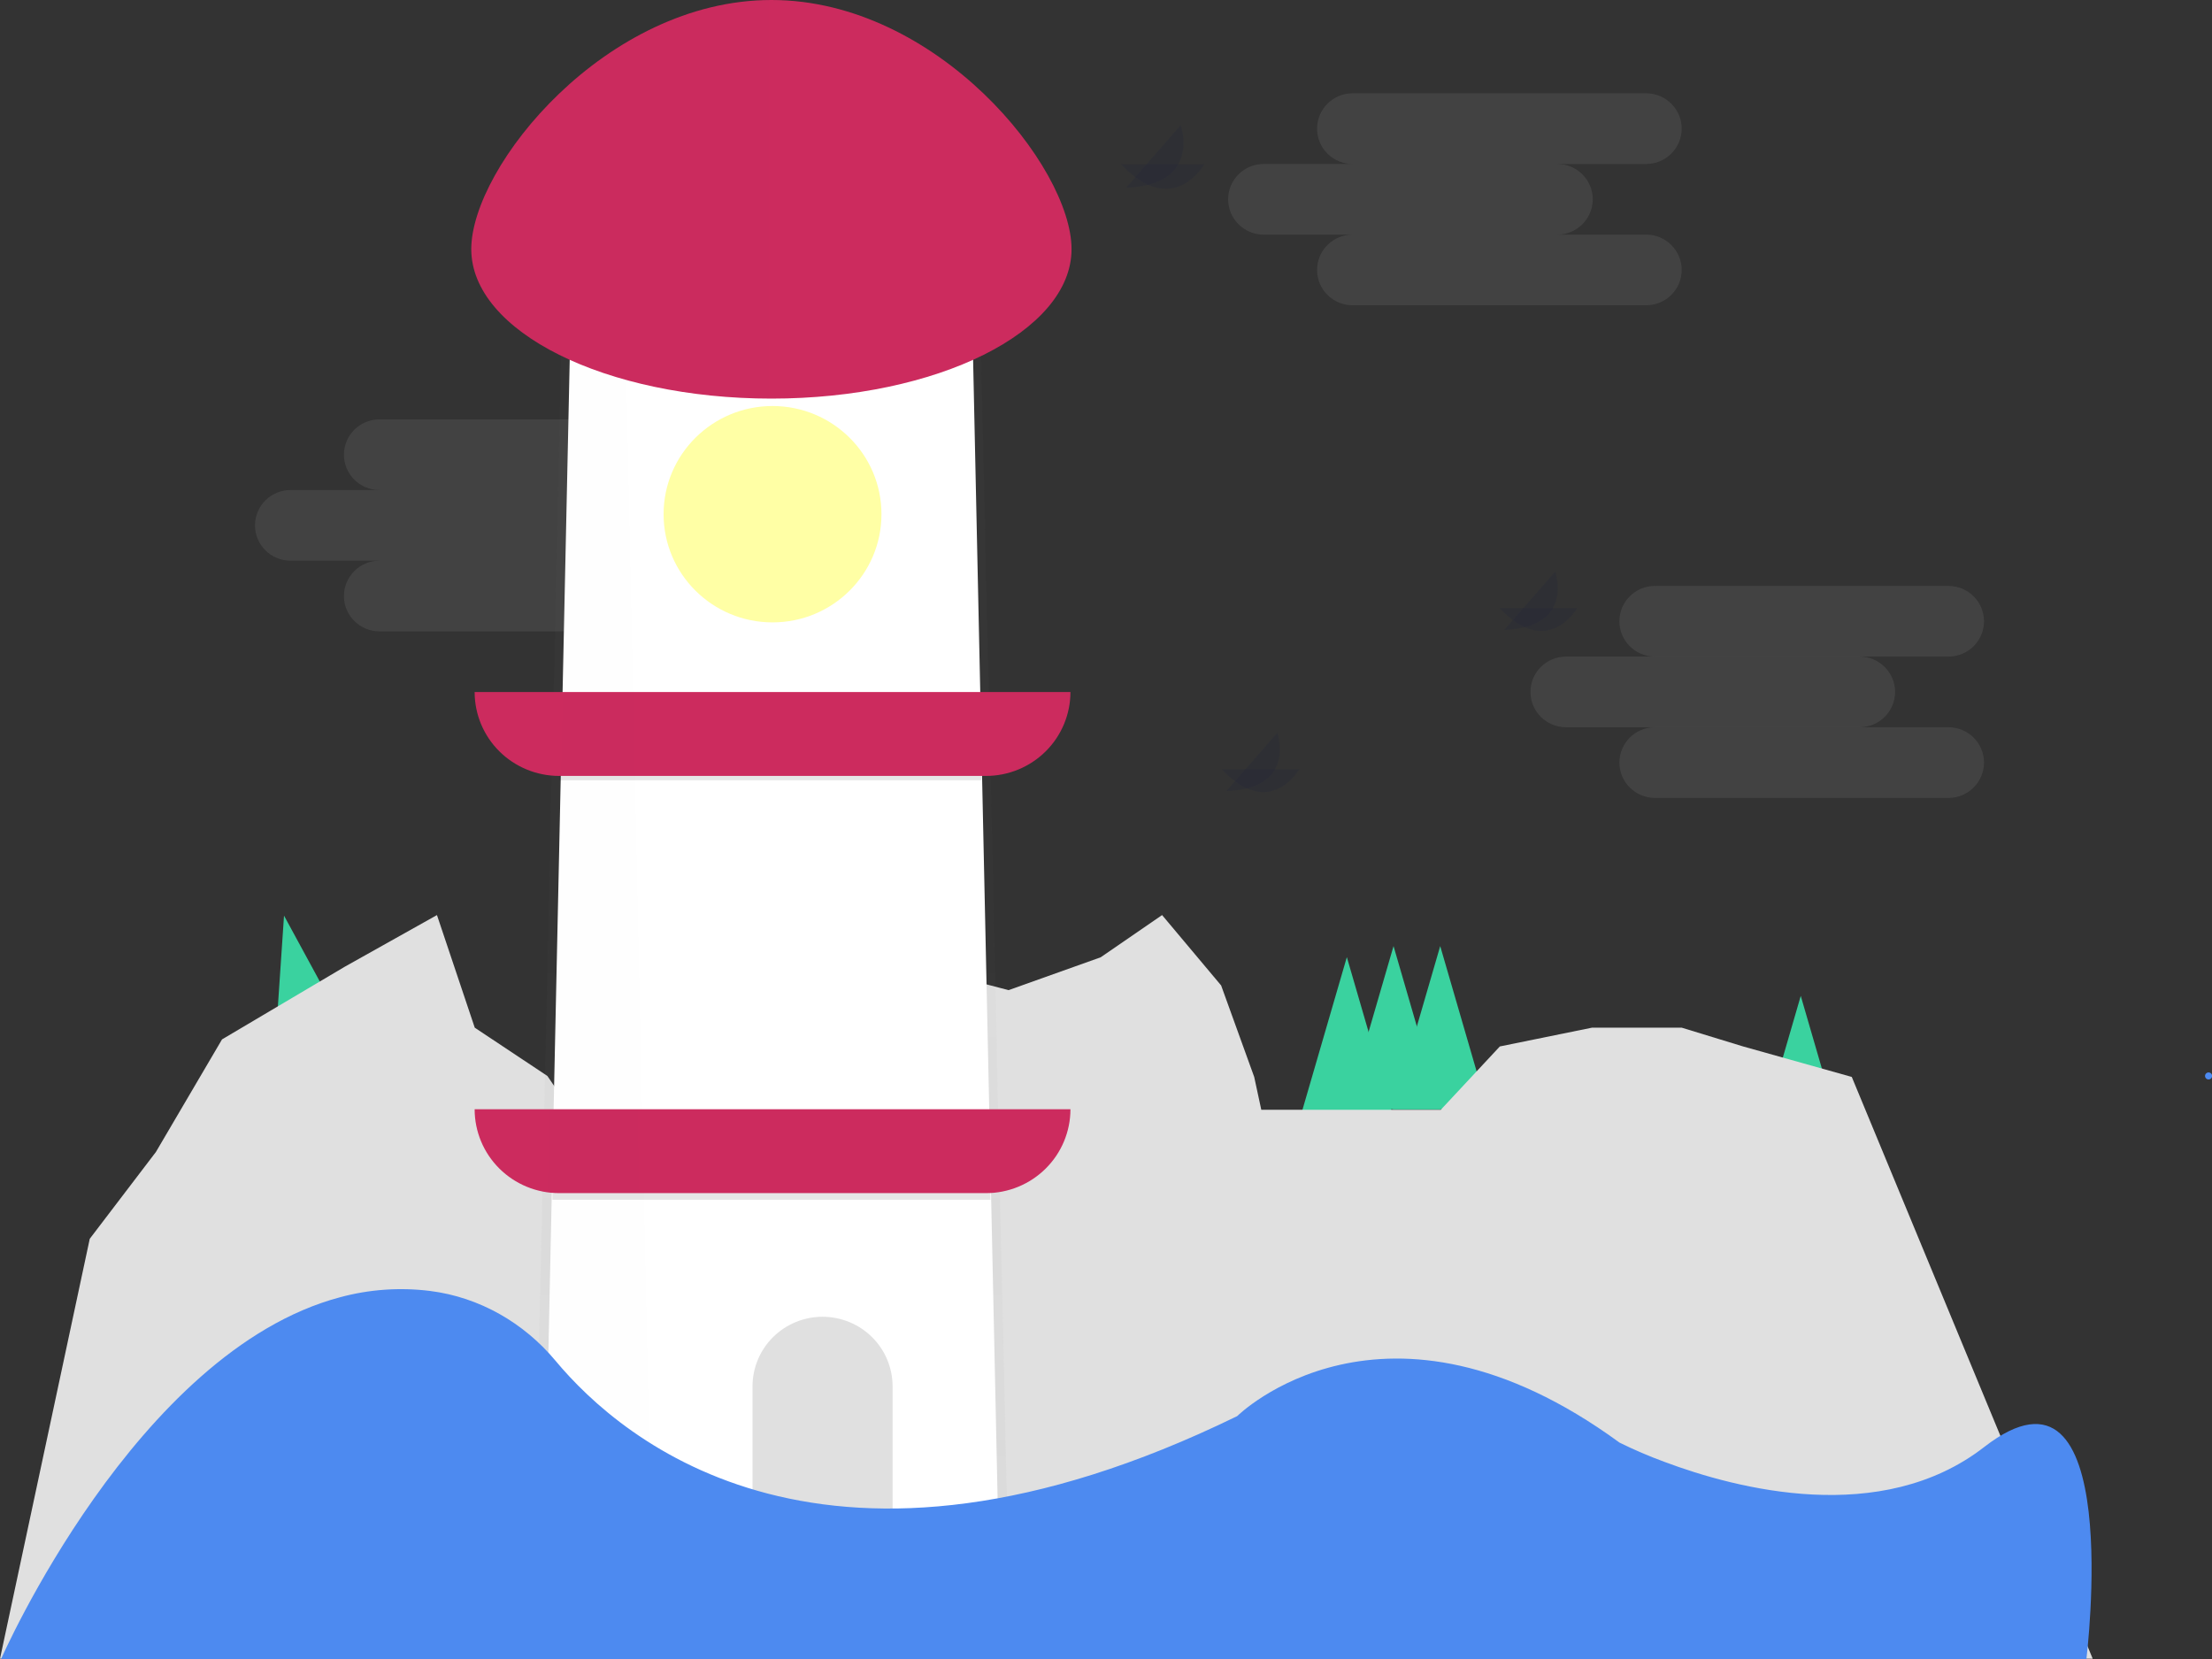 <svg width="200" height="150" viewBox="0 0 200 150" fill="none" xmlns="http://www.w3.org/2000/svg">
<rect x="0" y="0" width="200" height="150" fill="#333333" stroke="none"/>
<g clip-path="url(#clip0)">
<path d="M121.776 86.54L123.92 93.915L126.064 101.29H121.776H117.487L119.631 93.915L121.776 86.54Z" fill="#3AD29F"/>
<path d="M125.998 85.541L128.14 92.916L130.284 100.293H125.998H121.709L123.853 92.916L125.998 85.541Z" fill="#3AD29F"/>
<path d="M130.218 85.541L132.362 92.916L134.506 100.293H130.218H125.929L128.073 92.916L130.218 85.541Z" fill="#3AD29F"/>
<path d="M162.817 90.044L164.961 97.419L167.106 104.796H162.817H158.529L160.673 97.419L162.817 90.044Z" fill="#3AD29F"/>
<path d="M25.68 82.788L29.352 89.544L33.023 96.299L28.835 97.202L24.645 98.108L25.162 90.447L25.68 82.788Z" fill="#3AD29F"/>
<path d="M0 149.972L8.115 112.007L14.095 104.159L20.075 93.978L31.18 87.403L39.508 82.737L42.925 92.918L49.49 97.283L53.603 103.311L60.01 101.19L68.125 94.615L74.319 92.918L83.074 87.403L91.19 89.525L99.518 86.555L105.071 82.737L110.41 89.1L113.4 97.372L114.04 100.341H121.729H130.271L135.61 94.615L143.939 92.918H152.054L157.606 94.615L167.43 97.372L189.213 149.972H0Z" fill="#E0E0E0"/>
<g opacity="0.3">
<path opacity="0.3" d="M60.847 37.919H34.315C32.538 37.919 31.098 39.349 31.098 41.113C31.098 42.877 32.538 44.307 34.315 44.307H60.847C62.623 44.307 64.063 42.877 64.063 41.113C64.063 39.349 62.623 37.919 60.847 37.919Z" fill="#E0E0E0"/>
<path opacity="0.3" d="M52.807 44.307H26.274C24.498 44.307 23.058 45.737 23.058 47.502C23.058 49.266 24.498 50.696 26.274 50.696H52.807C54.583 50.696 56.023 49.266 56.023 47.502C56.023 45.737 54.583 44.307 52.807 44.307Z" fill="#E0E0E0"/>
<path opacity="0.3" d="M60.847 50.696H34.315C32.538 50.696 31.098 52.126 31.098 53.89C31.098 55.654 32.538 57.084 34.315 57.084H60.847C62.623 57.084 64.063 55.654 64.063 53.89C64.063 52.126 62.623 50.696 60.847 50.696Z" fill="#E0E0E0"/>
</g>
<g opacity="0.5">
<path opacity="0.5" d="M91.19 142.615H48.264L50.778 30.421H88.676L91.19 142.615Z" fill="url(#paint0_linear)"/>
</g>
<path d="M90.353 142.615H49.146L51.557 30.421H87.939L90.353 142.615Z" fill="white"/>
<g opacity="0.05">
<path opacity="0.05" d="M58.996 142.615H49.146L51.557 30.421H56.582L58.996 142.615Z" fill="black"/>
</g>
<path d="M42.915 100.293H96.785C96.785 102.305 95.98 104.235 94.547 105.657C93.115 107.08 91.172 107.879 89.146 107.879H50.554C48.528 107.879 46.585 107.08 45.152 105.657C43.719 104.235 42.915 102.305 42.915 100.293V100.293Z" fill="#CC2B5E"/>
<path d="M42.915 62.569H96.785C96.785 64.581 95.98 66.511 94.547 67.934C93.115 69.356 91.172 70.156 89.146 70.156H50.554C48.528 70.156 46.585 69.356 45.152 67.934C43.719 66.511 42.915 64.581 42.915 62.569V62.569Z" fill="#CC2B5E"/>
<path d="M69.849 56.274C75.288 56.274 79.698 51.894 79.698 46.492C79.698 41.09 75.288 36.71 69.849 36.71C64.409 36.71 59.999 41.09 59.999 46.492C59.999 51.894 64.409 56.274 69.849 56.274Z" fill="#FFFFA5"/>
<path opacity="0.1" d="M89.547 107.877H49.949V108.475H89.547V107.877Z" fill="black"/>
<path opacity="0.1" d="M88.744 70.147H50.554V70.546H88.744V70.147Z" fill="black"/>
<path d="M80.704 142.615H68.04V125.346C68.04 123.678 68.707 122.078 69.894 120.899C71.082 119.72 72.692 119.057 74.372 119.057V119.057C76.051 119.058 77.661 119.72 78.849 120.9C80.036 122.079 80.703 123.678 80.704 125.346V142.615Z" fill="#E0E0E0"/>
<path d="M188.643 150H0.098C0.098 150 12.271 122.215 30.723 117.299C33.382 116.575 36.16 116.38 38.895 116.724C43.346 117.286 47.372 119.604 50.231 123.038C56.279 130.3 74.801 146.125 111.86 128.041C111.86 128.041 125.126 114.866 146.433 130.436C147.753 131.088 149.108 131.669 150.491 132.175C157.028 134.629 170.104 138.048 179.4 130.835C192.263 120.853 188.643 150 188.643 150Z" fill="#4D8AF0"/>
<g opacity="0.3">
<path opacity="0.3" d="M148.833 8.437H122.301C120.525 8.437 119.085 9.867 119.085 11.632C119.085 13.396 120.525 14.826 122.301 14.826H148.833C150.61 14.826 152.05 13.396 152.05 11.632C152.05 9.867 150.61 8.437 148.833 8.437Z" fill="#E0E0E0"/>
<path opacity="0.3" d="M140.793 14.826H114.26C112.484 14.826 111.044 16.256 111.044 18.02C111.044 19.784 112.484 21.214 114.26 21.214H140.793C142.569 21.214 144.009 19.784 144.009 18.02C144.009 16.256 142.569 14.826 140.793 14.826Z" fill="#E0E0E0"/>
<path opacity="0.3" d="M148.833 21.214H122.301C120.525 21.214 119.085 22.644 119.085 24.408C119.085 26.172 120.525 27.602 122.301 27.602H148.833C150.61 27.602 152.05 26.172 152.05 24.408C152.05 22.644 150.61 21.214 148.833 21.214Z" fill="#E0E0E0"/>
</g>
<g opacity="0.3">
<path opacity="0.3" d="M176.169 52.978H149.636C147.86 52.978 146.42 54.408 146.42 56.172C146.42 57.936 147.86 59.366 149.636 59.366H176.169C177.945 59.366 179.385 57.936 179.385 56.172C179.385 54.408 177.945 52.978 176.169 52.978Z" fill="#E0E0E0"/>
<path opacity="0.3" d="M168.128 59.366H141.596C139.82 59.366 138.38 60.796 138.38 62.56C138.38 64.325 139.82 65.755 141.596 65.755H168.128C169.905 65.755 171.345 64.325 171.345 62.56C171.345 60.796 169.905 59.366 168.128 59.366Z" fill="#E0E0E0"/>
<path opacity="0.3" d="M176.169 65.755H149.636C147.86 65.755 146.42 67.185 146.42 68.949C146.42 70.713 147.86 72.143 149.636 72.143H176.169C177.945 72.143 179.385 70.713 179.385 68.949C179.385 67.185 177.945 65.755 176.169 65.755Z" fill="#E0E0E0"/>
</g>
<g opacity="0.3">
<path opacity="0.3" d="M135.578 54.976H142.612C142.612 54.976 139.962 59.633 135.578 54.976Z" fill="#030B44"/>
<path opacity="0.3" d="M136.003 56.957L140.616 51.682C140.616 51.682 142.418 56.724 136.003 56.957Z" fill="#030B44"/>
</g>
<g opacity="0.3">
<path opacity="0.3" d="M110.453 69.549H117.487C117.487 69.549 114.837 74.207 110.453 69.549Z" fill="#030B44"/>
<path opacity="0.3" d="M110.878 71.53L115.488 66.255C115.488 66.255 117.293 71.297 110.878 71.53Z" fill="#030B44"/>
</g>
<g opacity="0.3">
<path opacity="0.3" d="M101.353 14.849H108.898C108.898 14.849 106.055 19.855 101.353 14.849Z" fill="#030B44"/>
<path opacity="0.3" d="M101.808 16.976L106.756 11.315C106.756 11.315 108.691 16.724 101.808 16.976Z" fill="#030B44"/>
</g>
<g opacity="0.05">
<path opacity="0.05" d="M49.49 107.848C49.704 107.867 49.928 107.877 50.15 107.877H57.838L57.676 100.293H49.659L49.49 107.848Z" fill="black"/>
</g>
<g opacity="0.05">
<path opacity="0.05" d="M57.274 62.563H50.868L50.703 70.147H57.437L57.274 62.563Z" fill="black"/>
</g>
<path d="M199.69 97.601C199.775 97.601 199.857 97.568 199.917 97.508C199.977 97.448 200.011 97.367 200.011 97.283C200.011 97.199 199.977 97.118 199.917 97.058C199.857 96.998 199.775 96.965 199.69 96.965C199.605 96.965 199.524 96.998 199.464 97.058C199.404 97.118 199.37 97.199 199.37 97.283C199.37 97.367 199.404 97.448 199.464 97.508C199.524 97.568 199.605 97.601 199.69 97.601Z" fill="#4D8AF0"/>
<path d="M96.885 22.527C96.885 29.991 84.736 36.04 69.748 36.04C54.761 36.04 42.611 29.991 42.611 22.527C42.611 15.063 54.761 0 69.748 0C84.736 0 96.885 15.065 96.885 22.527Z" fill="#CC2B5E"/>
<g opacity="0.05">
<path opacity="0.05" d="M42.453 22.527C42.453 29.991 54.603 36.04 69.59 36.04V0C54.603 0 42.453 15.065 42.453 22.527Z" fill="black"/>
</g>
</g>
<defs>
<linearGradient id="paint0_linear" x1="69.727" y1="142.615" x2="69.727" y2="30.421" gradientUnits="userSpaceOnUse">
<stop stop-color="#808080" stop-opacity="0.25"/>
<stop offset="0.54" stop-color="#808080" stop-opacity="0.12"/>
<stop offset="1" stop-color="#808080" stop-opacity="0.1"/>
</linearGradient>
<clipPath id="clip0">
<rect width="200" height="150" fill="white"/>
</clipPath>
</defs>
</svg>
